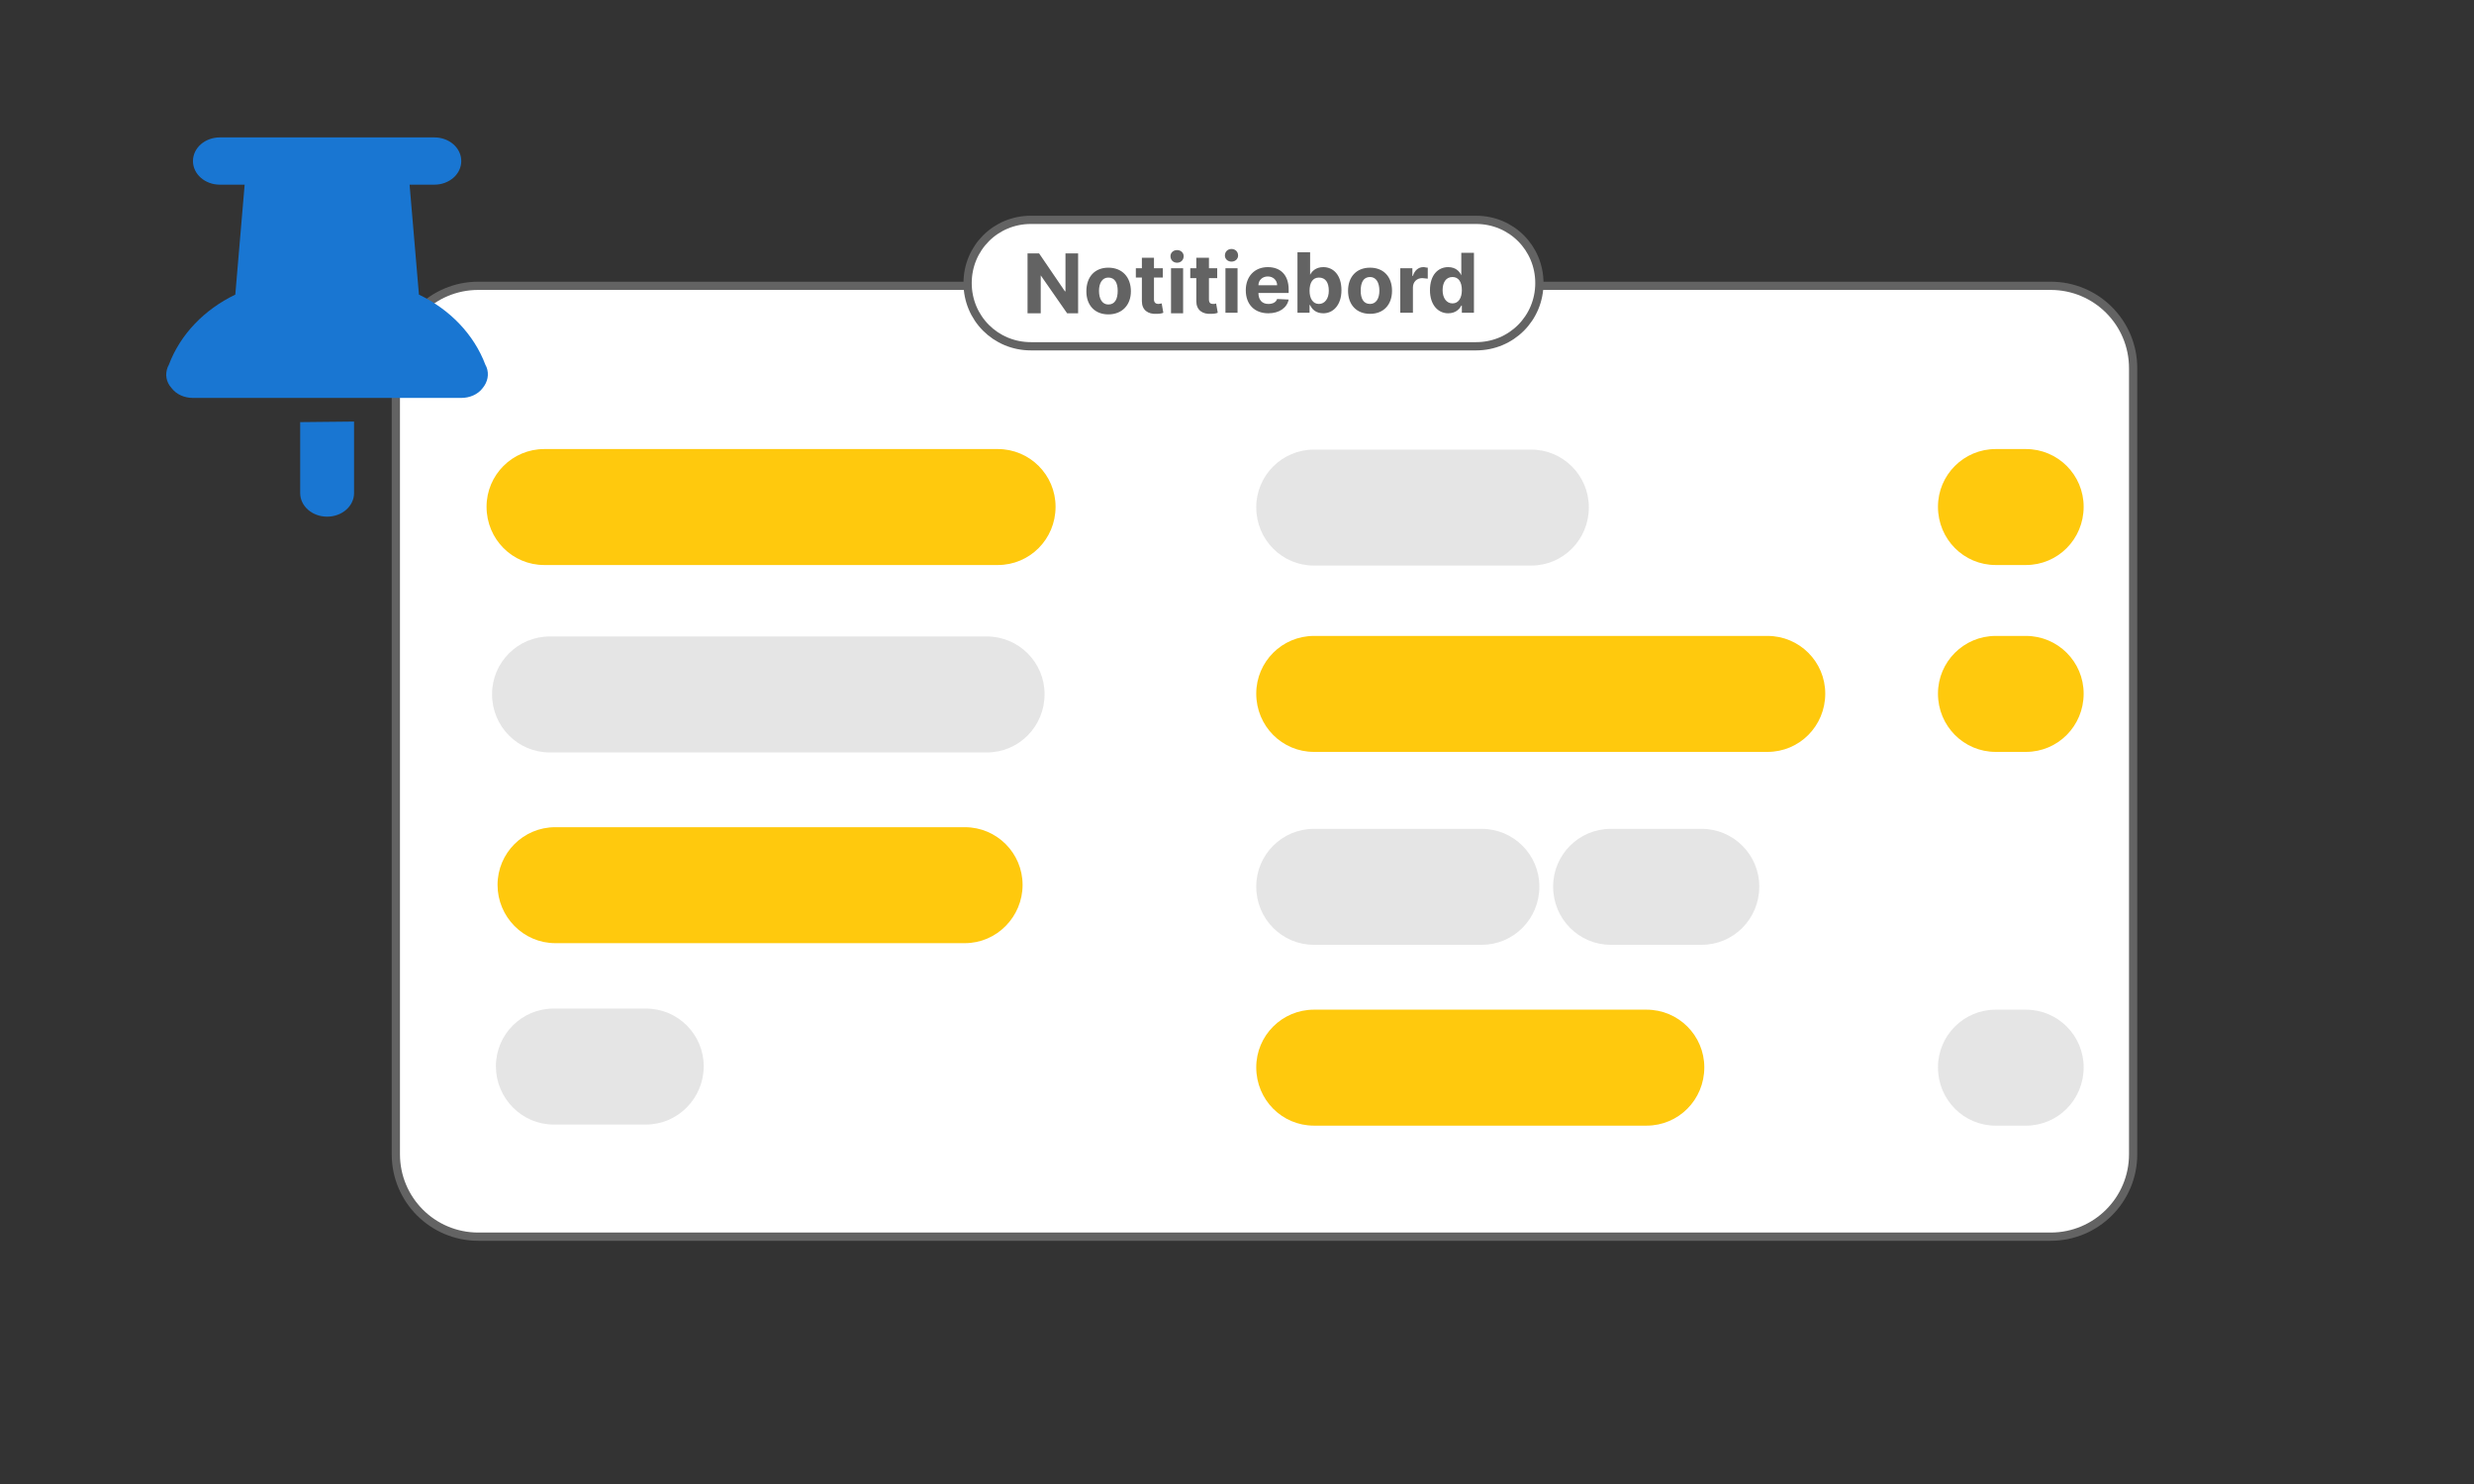 <svg version="1.2" xmlns="http://www.w3.org/2000/svg" viewBox="0 0 450 270" width="450" height="270">
	<rect x="0" y="0" width="450" height="270" fill="#333333" stroke="none"/>
	<title>Notitiebord</title>
	<style>
		.s0 { fill: #ffffff;stroke: #636363;stroke-miterlimit:100;stroke-width: 1.5 } 
		.s1 { fill: #636363 } 
		.s2 { fill: #1976d2 } 
		.s3 { fill: #ffc90d } 
		.s4 { fill: #e5e5e5 } 
	</style>
	<g id="Folder 2">
		<path id="Shape 1" class="s0" d="m87 52h286c8.3 0 15 6.7 15 15v143c0 8.3-6.7 15-15 15h-286c-8.3 0-15-6.7-15-15v-143c0-8.3 6.7-15 15-15z"/>
		<path id="Shape 2" class="s0" d="m187.5 40h81c6.4 0 11.5 5.1 11.5 11.5 0 6.4-5.1 11.5-11.5 11.5h-81c-6.4 0-11.5-5.1-11.5-11.5 0-6.4 5.1-11.5 11.5-11.5z"/>
		<path id="Notitiebord" class="s1" aria-label="Notitiebord"  d="m196.1 46.1h-2.3v6.9h-0.1l-4.7-6.9h-2.1v10.9h2.4v-6.9l4.8 6.9h2zm5.5 11.1c2.5 0 4.1-1.7 4.1-4.2 0-2.6-1.6-4.3-4.1-4.3-2.5 0-4 1.7-4 4.3 0 2.5 1.5 4.2 4 4.2zm0-1.8c-1.1 0-1.7-1-1.7-2.5 0-1.4 0.6-2.4 1.7-2.4 1.2 0 1.7 1 1.7 2.4 0 1.5-0.5 2.5-1.7 2.5zm9.9-6.6h-1.6v-1.9h-2.2v1.9h-1.1v1.7h1.1v4.3c0 1.6 1.1 2.4 2.7 2.3 0.6 0 1-0.1 1.2-0.2l-0.3-1.7c-0.1 0-0.4 0.1-0.6 0.1-0.4 0-0.8-0.2-0.8-0.8v-4h1.6zm1.5 8.2h2.2v-8.2h-2.2zm1.1-9.2c0.7 0 1.2-0.5 1.2-1.2 0-0.6-0.5-1.1-1.2-1.1-0.7 0-1.2 0.5-1.2 1.1 0 0.7 0.5 1.2 1.2 1.2zm7.3 1h-1.5v-1.9h-2.3v1.9h-1.1v1.8h1.1v4.2c0 1.6 1.1 2.4 2.7 2.3 0.6 0 1-0.1 1.2-0.2l-0.3-1.7c-0.1 0.1-0.4 0.1-0.6 0.1-0.4 0-0.7-0.2-0.7-0.8v-3.9h1.5zm1.5 8.1h2.2v-8.1h-2.2zm1.1-9.3c0.7 0 1.2-0.5 1.2-1.1 0-0.7-0.5-1.2-1.2-1.2-0.7 0-1.2 0.5-1.2 1.2 0 0.6 0.5 1.1 1.2 1.1zm6.7 9.4c2 0 3.4-1 3.7-2.5l-2.1-0.1c-0.2 0.6-0.8 0.9-1.6 0.9-1.1 0-1.8-0.7-1.8-2h5.5v-0.6c0-2.8-1.6-4.1-3.8-4.1-2.4 0-4 1.7-4 4.2 0 2.6 1.6 4.2 4.1 4.2zm-1.8-5.1c0-0.9 0.7-1.6 1.7-1.6 1 0 1.7 0.7 1.7 1.6zm7.1 5h2.2v-1.4h0.1c0.3 0.7 1 1.5 2.4 1.5 1.8 0 3.3-1.5 3.3-4.2 0-2.8-1.5-4.2-3.3-4.2-1.4 0-2.1 0.8-2.4 1.4v-4.1h-2.3zm2.2-4c0-1.5 0.6-2.4 1.7-2.4 1.2 0 1.8 0.9 1.8 2.4 0 1.4-0.7 2.4-1.8 2.4-1.1 0-1.7-1-1.7-2.4zm11 4.2c2.5 0 4-1.7 4-4.2 0-2.5-1.5-4.2-4-4.2-2.5 0-4 1.7-4 4.2 0 2.5 1.5 4.2 4 4.2zm0-1.8c-1.2 0-1.7-1-1.7-2.4 0-1.5 0.5-2.5 1.7-2.5 1.1 0 1.7 1 1.7 2.5 0 1.4-0.6 2.4-1.7 2.4zm5.5 1.6h2.3v-4.6c0-1 0.7-1.7 1.7-1.7 0.3 0 0.7 0.1 1 0.1v-2c-0.3 0-0.5-0.1-0.8-0.1-0.9 0-1.6 0.6-1.9 1.6h-0.1v-1.4h-2.2zm8.7 0.1c1.4 0 2.1-0.8 2.4-1.4h0.1v1.3h2.2v-10.9h-2.3v4.1c-0.3-0.7-1-1.5-2.4-1.5-1.8 0-3.3 1.4-3.3 4.2 0 2.7 1.5 4.2 3.3 4.2zm0.8-1.8c-1.1 0-1.8-1-1.8-2.4 0-1.4 0.6-2.4 1.8-2.4 1.1 0 1.7 0.9 1.7 2.4 0 1.4-0.6 2.4-1.7 2.4z"/>
		<path id="Prik" fill-rule="evenodd" class="s2" d="m35.1 29.3c0-2.4 2.2-4.3 4.9-4.3h39c2.7 0 4.9 1.9 4.9 4.3 0 2.4-2.2 4.3-4.9 4.3h-4.5l1.7 20c5.6 2.7 10 7.2 12.1 12.8l0.2 0.4c0.5 1.3 0.2 2.7-0.7 3.8-0.9 1.2-2.4 1.8-3.9 1.8h-48.8c-1.5 0-3-0.6-3.9-1.8-1-1.1-1.2-2.5-0.7-3.8l0.2-0.4c2.1-5.6 6.5-10.1 12.1-12.8l1.7-20h-4.5c-2.7 0-4.9-1.9-4.9-4.3zm19.5 47.5l9.8-0.1v13c0 2.4-2.2 4.3-4.9 4.3-2.7 0-4.9-1.9-4.9-4.3z"/>
		<g id="Folder 1">
			<path id="W2" class="s3" d="m239 183.7h60.5c5.8 0 10.5 4.7 10.5 10.5 0 5.9-4.7 10.6-10.5 10.6h-60.5c-5.8 0-10.5-4.7-10.5-10.6 0-5.8 4.7-10.5 10.5-10.5z"/>
			<path id="W3" class="s4" d="m363 183.7h5.5c5.8 0 10.5 4.7 10.5 10.5 0 5.9-4.7 10.6-10.5 10.6h-5.5c-5.8 0-10.5-4.7-10.5-10.6 0-5.8 4.7-10.5 10.5-10.5z"/>
			<path id="W1" class="s4" d="m100.7 183.5h16.8c5.8 0 10.5 4.7 10.5 10.5 0 5.8-4.7 10.6-10.5 10.6h-16.8c-5.8 0-10.5-4.8-10.5-10.6 0-5.8 4.7-10.5 10.5-10.5z"/>
			<path id="E3" class="s4" d="m293 150.8h16.5c5.8 0 10.5 4.7 10.5 10.5 0 5.9-4.7 10.6-10.5 10.6h-16.5c-5.8 0-10.5-4.7-10.5-10.6 0-5.8 4.7-10.5 10.5-10.5z"/>
			<path id="E2" class="s4" d="m239 150.8h30.5c5.8 0 10.5 4.7 10.5 10.5 0 5.9-4.7 10.6-10.5 10.6h-30.5c-5.8 0-10.5-4.7-10.5-10.6 0-5.8 4.7-10.5 10.5-10.5z"/>
			<path id="E1" class="s3" d="m101 150.5h74.5c5.8 0 10.5 4.7 10.5 10.5 0 5.8-4.7 10.6-10.5 10.6h-74.5c-5.8 0-10.5-4.8-10.5-10.6 0-5.8 4.7-10.5 10.5-10.5z"/>
			<path id="R3" class="s3" d="m363 115.7h5.5c5.8 0 10.5 4.7 10.5 10.5 0 5.9-4.7 10.6-10.5 10.6h-5.5c-5.8 0-10.5-4.7-10.5-10.6 0-5.8 4.7-10.5 10.5-10.5z"/>
			<path id="R2" class="s3" d="m239 115.7h82.5c5.8 0 10.5 4.7 10.5 10.5 0 5.9-4.7 10.6-10.5 10.6h-82.5c-5.8 0-10.5-4.7-10.5-10.6 0-5.8 4.7-10.5 10.5-10.5z"/>
			<path id="R1" class="s4" d="m100 115.8h79.5c5.8 0 10.5 4.7 10.5 10.5 0 5.9-4.7 10.6-10.5 10.6h-79.5c-5.8 0-10.5-4.7-10.5-10.6 0-5.8 4.7-10.5 10.5-10.5z"/>
			<path id="T3" class="s3" d="m363 81.7h5.5c5.8 0 10.5 4.7 10.5 10.5 0 5.9-4.7 10.6-10.5 10.6h-5.5c-5.8 0-10.5-4.7-10.5-10.6 0-5.8 4.7-10.5 10.5-10.5z"/>
			<path id="t2" class="s4" d="m239 81.8h39.5c5.8 0 10.5 4.7 10.5 10.5 0 5.9-4.7 10.6-10.5 10.6h-39.5c-5.8 0-10.5-4.7-10.5-10.6 0-5.8 4.7-10.5 10.5-10.5z"/>
			<path id="t1" class="s3" d="m99 81.7h82.5c5.8 0 10.5 4.7 10.5 10.5 0 5.9-4.7 10.6-10.5 10.6h-82.5c-5.8 0-10.5-4.7-10.5-10.6 0-5.8 4.7-10.5 10.5-10.5z"/>
		</g>
	</g>
</svg>
